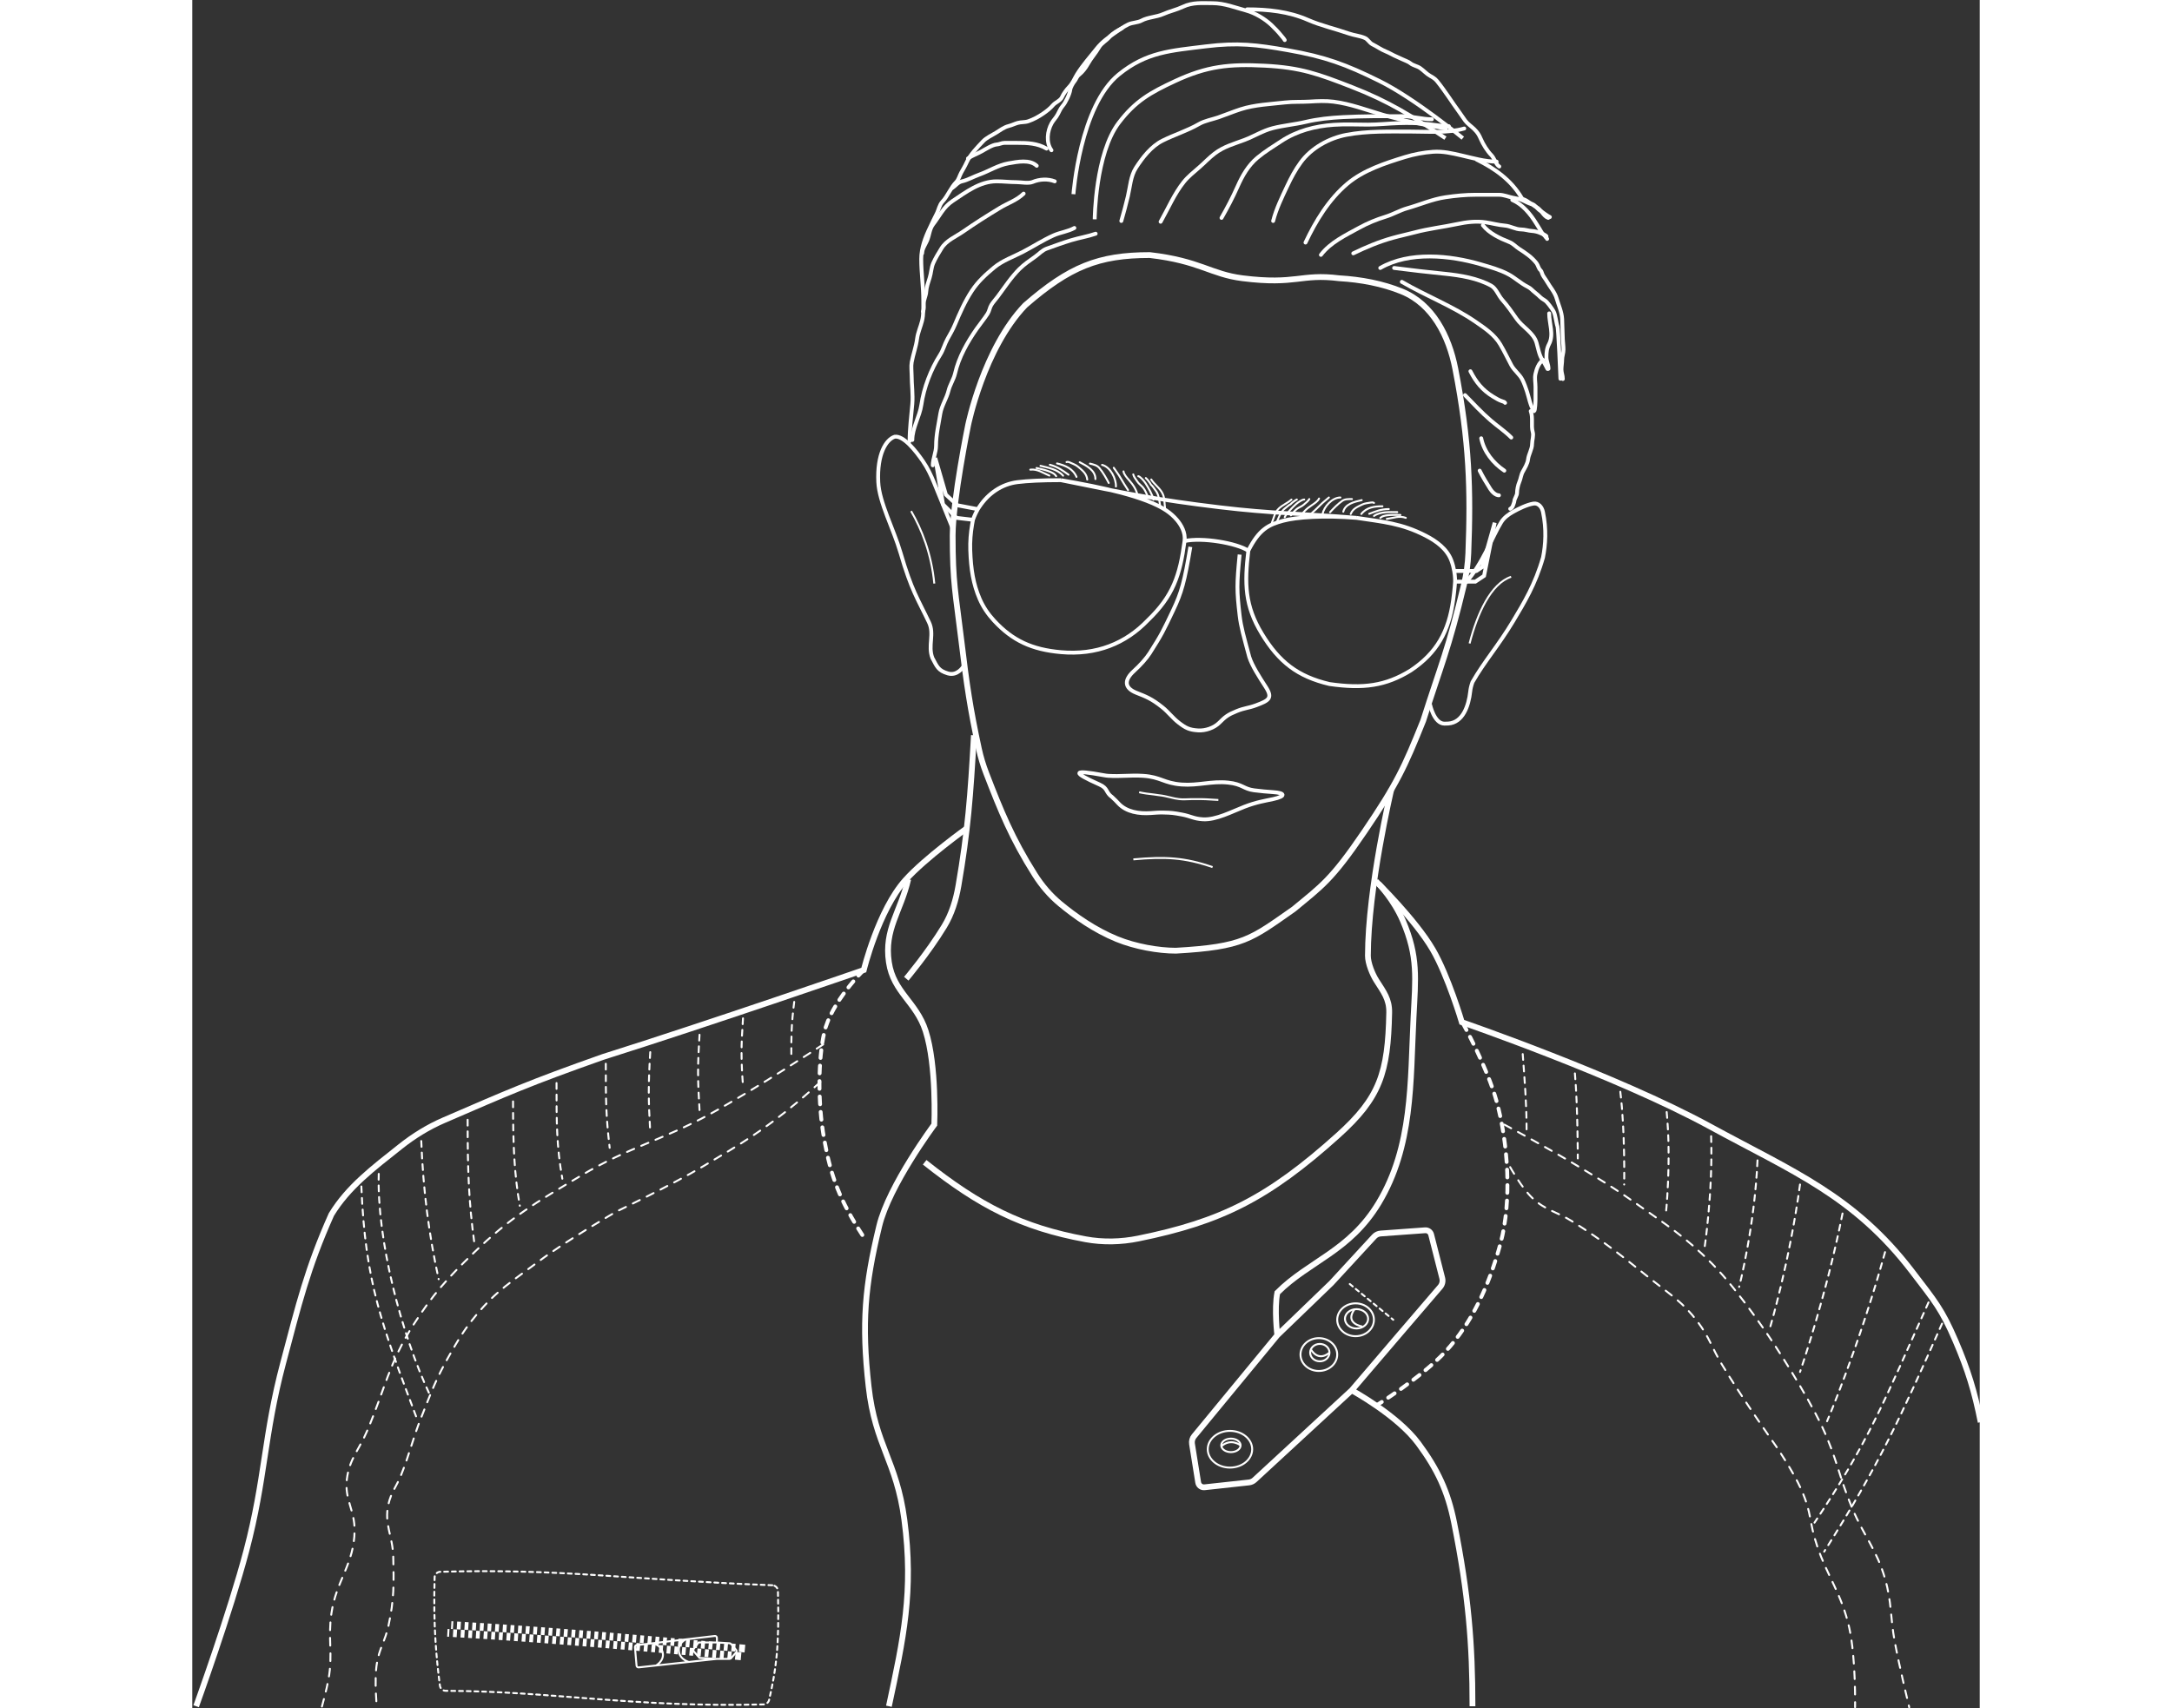 <svg width="562" height="442" viewBox="0 0 925 884" fill="none" xmlns="http://www.w3.org/2000/svg">
<rect x="0" y="0" width="925" height="884" fill="#333333" stroke="none"/>
<path d="M509 492C500 492 488 489.882 478.5 486C466.901 481.26 456.663 473.973 449.045 467.653C443.898 463.383 439.546 458.237 435.973 452.584C424.237 434.015 418.447 419.806 410.871 400.163C409.291 396.065 408.008 391.849 407.077 387.556C402.627 367.03 400.729 354.247 398 331.5C394.996 306.466 393.5 302 393.5 277C393.628 258.521 401.5 220 401.5 220C401.5 220 409.5 180.5 431 158C454 138 469 132 495.5 132C521.5 135 527.031 141.941 543.5 144C571.5 147.5 573.5 141.5 593.5 144C604.827 144.666 615.87 146.74 625.931 150.832C641.89 157.323 650.311 173.883 653.605 190.794C660.985 228.685 661.616 253.975 660.351 286.305C660.138 291.757 659.388 297.191 658.117 302.497C649.987 336.448 646.311 343.671 637 373C627.384 396.903 623.5 405.5 606.5 430.5C589.5 455.5 584.5 458.5 570 470.5C547.804 486 544 490 509 492Z" stroke="white" stroke-width="3"/>
<path d="M474 401.5C473.368 401.461 472.528 401.343 471.516 401.157C455.717 398.257 454.822 399.476 469.5 406C474 408 472.5 410 476 412.5C477.558 413.902 478.533 414.964 479.349 415.838C483.472 420.25 490.033 421.202 496.057 420.775C498.052 420.633 499.999 420.445 502.5 420.5C506.812 420.594 507.757 420.722 512 421.5C516.802 422.38 518.127 423.71 523 424C529.855 424.408 538.09 419.965 544.5 417.5C551 415 555 414.5 559.5 413.5C565.903 412.077 565.776 410.349 559.23 409.931C556.221 409.739 553.044 409.443 549.5 409C544.044 408.318 543.498 405.767 536 405C527.398 404.121 520.623 406.636 512 406C502.691 405.313 501.315 402.088 492 401.5C485.349 401.08 480.652 401.909 474 401.5Z" stroke="white" stroke-width="2"/>
<path d="M490 410C490 410 493.119 410.687 495.483 410.889C497.522 411.063 497.966 411.275 500 411.5C502.489 411.776 503.779 412.096 506.209 412.667C508.158 413.124 508.745 413.321 510.738 413.556C513.047 413.827 514.847 413.556 517.174 413.556C519.595 413.556 519.76 413.528 522.18 413.556C525.439 413.593 527.744 413.863 531 414" stroke="white"/>
<path d="M542 287C540.5 302.5 540.5 305.5 542 318.5C542.695 324.522 544.136 329.295 547 340C548.378 344.408 552.184 350.334 555.492 355.436C559.326 361.35 557.1 362.525 550.5 365V365C546.5 366.5 544.725 366.289 540.5 368C535.829 369.892 534.5 371 531.5 374C528.787 376.713 524.328 378.241 520.5 378C515.967 377.715 514.095 376.776 510.5 374C507.214 371.463 505.245 368.588 502 366C496.3 361.454 493.5 360.5 488.5 358.5V358.5C482.253 356.001 482.226 351.892 487.194 347.355C490.722 344.132 493.74 340.761 495.5 338C501.748 328.196 502.5 326.5 507.5 316C512 306.55 513.5 301 516.5 283" stroke="white" stroke-width="2"/>
<path d="M404 269C404 269 403.827 269.937 403.573 271.397C402.811 275.784 402.452 280.241 402.602 284.691C402.94 294.719 404.195 302.29 407.455 309.887C409.248 314.067 411.833 317.872 414.924 321.207C424.483 331.518 434.5 336.162 449.5 337.5C467.961 339.146 483 333 494.5 321C507.5 308.5 511.124 297.877 513.5 280M404 269C404 269 404.817 266.5 406.5 263.5M404 269L395.5 268L388.5 261L384.5 237L390 256L396 261.5L406.5 263.5M513.5 280C522.5 278 540.5 281 546.5 285M513.5 280C514.096 275.513 511.653 271.563 509.593 269.113C508.012 267.232 506.147 265.593 504.109 264.22C493.392 256.998 470.828 252.141 449.5 248.5M546.5 285C544.5 302 544.658 313.464 553.5 328C562.348 342.547 571.929 350.088 588.5 354C606 356.5 617.5 355 630.5 347C644.153 337.89 650.238 326.757 652.5 310.5C653.254 305.085 653.5 301 653.5 301M546.5 285C552 274 557 271.5 564.5 269.5C571.5 267.633 585.5 266.628 602.5 268M653.5 301H664L668.5 298L674 270.5L667.5 293.5L664.5 295.5H653.042M653.5 301C653.5 301 653.6 298.707 653.042 295.5M602.5 268C616.168 270.071 625.719 270.769 638.259 277.201C643.899 280.094 649.301 284.077 651.552 290.003C652.293 291.952 652.755 293.847 653.042 295.5M602.5 268C574.187 265.657 559.111 265.819 531.5 262.5C499.246 258.622 484 255.5 449.5 248.5M449.5 248.5C439.511 248.5 432.371 248.856 427.039 249.511C418.835 250.518 411.896 255.374 407.324 262.26C407.053 262.668 406.779 263.082 406.5 263.5" stroke="white" stroke-width="2"/>
<path d="M682.5 298.5C672 302 665 317.5 661 333" stroke="white"/>
<path d="M640.5 364.5C640.5 364.5 642.571 374.5 648 374.5C648.661 374.5 649.323 374.486 649.982 374.441C657.533 373.921 660.521 365.347 661.338 357.823C661.481 356.502 661.788 354.995 662.5 353C668.5 342.5 676.099 333.868 683.5 321.5C689.185 312 695 302.5 699 288.5C700.31 281.948 700.858 273.869 698.975 264.93C698.439 262.389 696.609 260.19 694.046 260.613C690.664 261.17 686.463 263.241 683.541 264.875C681.136 266.22 678.876 267.859 677.409 270.191C673.005 277.189 667.731 291.937 659 301.5" stroke="white" stroke-width="2"/>
<path d="M456 100.5C456 100.5 459.361 54.776 479.5 38.5C493.86 26.895 506.176 26.262 524.5 24C540.991 21.965 550.637 23.115 567 26C586.277 29.399 596.964 33.304 614.5 42C632.744 51.047 657.5 71.5 657.5 71.5M467 113.5C467 113.5 467.289 79.499 479.5 63.5C488.053 52.293 495.72 47.952 508.5 42C525.204 34.221 536.598 33.06 555 34C573.643 34.953 582.597 38.246 600 45C619.458 52.551 631.067 60.023 648.5 71.5" stroke="white" stroke-width="2"/>
<path d="M480.776 114.356C481.998 110.115 483.148 105.871 484.166 101.572C485.33 96.657 485.562 91.189 488.353 86.839C491.763 81.523 496.306 75.684 502.09 72.792C508.31 69.682 514.937 67.679 520.967 64.195C523.968 62.461 527.768 61.844 531.025 60.717C534.894 59.378 538.693 57.782 542.591 56.53C549.761 54.225 558.092 53.869 565.544 53.029C569.708 52.56 574.072 52.818 578.261 52.564C582.467 52.309 586.431 52.099 590.624 52.63C599.316 53.732 607.473 56.87 615.838 59.321C626.493 62.444 637.728 64.676 648.672 66.5" stroke="white" stroke-width="2" stroke-linecap="round" stroke-linejoin="round"/>
<path d="M501.115 114.755C504.958 107.973 508.203 100.29 513.079 94.194C515.338 91.372 518.314 89.023 521.033 86.662C523.737 84.313 526.2 81.661 529.054 79.483C533.915 75.773 538.967 74.529 544.585 72.393C549.562 70.5 553.941 67.658 559.163 66.323C564.701 64.906 570.477 64.434 576.068 63.11C582.501 61.586 588.937 60.954 595.543 60.606C605.666 60.074 615.957 60.119 626.096 60.119C631.281 60.119 636.405 61.714 641.494 61.714" stroke="white" stroke-width="2" stroke-linecap="round" stroke-linejoin="round"/>
<path d="M532.621 112.761C535.669 107.448 538.419 102.194 540.907 96.587C543.392 90.987 546.429 85.638 551.187 81.654C555.074 78.4 559.289 75.861 563.506 73.08C571.644 67.712 581.014 65.26 590.757 64.594C596.625 64.193 602.601 64.506 608.482 64.506C613.81 64.506 619.034 63.896 624.345 63.73C629.606 63.566 634.856 63.643 640.076 64.284C643.434 64.697 646.884 65.303 650.268 65.303" stroke="white" stroke-width="2" stroke-linecap="round" stroke-linejoin="round"/>
<path d="M559.341 114.356C560.936 108.087 563.864 102.152 566.608 96.321C568.662 91.956 570.831 87.845 573.698 83.958C579.172 76.534 588.272 71.49 597.271 69.779C608.123 67.715 619.731 68.095 630.726 68.095C639.706 68.095 649.514 68.994 658.244 66.5" stroke="white" stroke-width="2" stroke-linecap="round" stroke-linejoin="round"/>
<path d="M576.09 125.523C581.374 114.329 588.165 103.205 597.714 95.125C606.027 88.091 617.256 84.448 627.558 81.278C632.188 79.853 637.238 78.9 642.07 78.552C647.207 78.183 651.908 79.319 656.87 80.458C662.654 81.785 669.013 83.648 674.994 83.648" stroke="white" stroke-width="2" stroke-linecap="round" stroke-linejoin="round"/>
<path d="M584.066 131.903C588.985 125.411 596.974 121.667 603.918 117.857C608.237 115.487 612.857 113.579 617.566 112.141C621.392 110.972 624.918 108.849 628.732 107.776C635.331 105.92 641.683 103.091 648.495 102.082C653.778 101.299 658.877 100.797 664.226 100.797C668.214 100.797 672.202 100.797 676.19 100.797C678.61 100.797 680.948 101.826 683.28 102.303C685.307 102.718 687.079 102.962 688.952 103.899C690.034 104.439 691.672 105.249 692.763 105.56C693.902 105.886 694.479 106.709 695.532 107.178C698.147 108.34 699.095 111.888 701.713 112.761" stroke="white" stroke-width="2" stroke-linecap="round" stroke-linejoin="round"/>
<path d="M600.816 131.106C607.447 127.889 614.072 125.113 621.155 123.13C624.955 122.066 628.821 121.26 632.632 120.25C639.872 118.328 647.271 117.501 654.566 115.951C659.469 114.909 664.423 114.312 669.41 115.065C672.642 115.553 676.069 116.519 679.292 116.749C682.122 116.951 684.78 118.743 687.755 118.743C689.65 118.743 691.454 119.441 693.338 119.541C694.696 119.612 696.543 120.057 697.725 120.648C698.379 120.975 701.831 122.074 700.517 122.731" stroke="white" stroke-width="2" stroke-linecap="round" stroke-linejoin="round"/>
<path d="M614.774 138.683C629.805 129.999 650.869 132.104 666.796 136.778C671.589 138.184 676.55 139.538 680.976 141.874C684.456 143.71 687.377 146.559 690.946 148.343C692.914 149.327 693.263 150.169 695 151.5C697.466 153.389 697.312 153.947 700 155.5C701.226 156.208 703.674 159.739 704.416 161C705.493 162.83 705.798 166.972 706.5 169C706.915 170.199 708.006 194.742 708.006 196" stroke="white" stroke-width="2" stroke-linecap="round" stroke-linejoin="round"/>
<path d="M621.953 138.683C630.728 139.834 639.515 140.79 648.318 141.696C656.182 142.506 665.203 143.967 672.202 147.856C674.72 149.255 675.927 152.919 677.807 155.034C680.579 158.153 682.983 161.567 685.362 165.004C688.281 169.22 694.159 172.174 695.643 177.367C696.446 180.178 697.055 183.932 698.722 186.34C699.661 187.696 700.587 189.471 701.315 190.926" stroke="white" stroke-width="2" stroke-linecap="round" stroke-linejoin="round"/>
<path d="M625.941 145.862C638.575 153.232 652.207 158.338 664.314 166.688C668.995 169.916 673.936 173.246 676.899 178.253C678.94 181.702 680.704 185.412 682.593 188.955C684.092 191.766 686.918 193.683 688.331 196.51C689.296 198.439 690.043 200.624 690.724 202.669C691.742 205.722 692.375 209.82 694.136 212.462" stroke="white" stroke-width="2" stroke-linecap="round" stroke-linejoin="round"/>
<path d="M661.434 192.123C664.352 197.822 667.701 201.943 673.177 205.261C674.694 206.181 676.239 207.153 677.94 207.676C678.482 207.843 679.159 208.03 679.38 208.474" stroke="white" stroke-width="2" stroke-linecap="round" stroke-linejoin="round"/>
<path d="M658.643 204.486C663.024 208.953 667.089 213.394 671.847 217.491C675.36 220.516 679.292 223.141 682.571 226.42" stroke="white" stroke-width="2" stroke-linecap="round" stroke-linejoin="round"/>
<path d="M667.018 226.819C668.427 233.709 673.207 239.719 678.982 243.568" stroke="white" stroke-width="2" stroke-linecap="round" stroke-linejoin="round"/>
<path d="M666.22 243.568C667.886 246.902 669.726 249.897 671.714 253.051C672.595 254.449 674.383 256.33 676.19 256.33" stroke="white" stroke-width="2" stroke-linecap="round" stroke-linejoin="round"/>
<path d="M371.217 228.308C371.217 221.687 372.05 215.542 372.612 209.076C373.036 204.199 372.278 199.08 372.278 194.362C372.278 192.167 371.906 189.604 372.298 187.448C373.032 183.411 374.581 179.34 375.087 175.288C375.472 172.213 376.898 169.125 377.661 166.074C378.511 162.673 378.289 158.984 378.289 155.466C378.289 148.288 377.228 141.154 377.228 134.054C377.228 128.344 379.295 122.833 381.825 117.631C382.944 115.332 383.951 112.991 385.165 110.736C386.233 108.751 386.581 106.1 388.17 104.41C391.006 101.398 392.479 97.076 395.439 94.117C396.567 92.989 397.117 90.78 397.914 89.363C398.92 87.574 399.89 85.955 400.743 84.059C402.626 79.875 406.152 76.4 409.249 73.097C410.886 71.351 413.806 69.992 415.85 68.756C417.997 67.457 420.015 65.838 422.489 65.22C424.146 64.806 425.528 64.076 427.165 63.609C428.947 63.1 430.88 63.362 432.665 62.745C435.449 61.781 437.953 60.413 440.346 58.757C442.355 57.366 443.877 56.181 445.473 54.356C446.766 52.88 449.252 52.112 450.07 50.27C450.884 48.44 452.408 46.381 453.803 44.947C455.639 43.058 456.544 40.571 457.928 38.346C460.832 33.679 464.7 29.372 468.104 25.066C470.717 21.762 474.113 19.306 477.494 16.992C479.69 15.49 482.007 13.742 484.428 12.612C486.542 11.625 489.186 11.767 491.265 10.647C494.603 8.85 498.915 8.858 502.403 7.308C505.74 5.825 509.359 5.059 512.658 3.497C517.736 1.091 522.731 1.65 528.039 1.65C534.07 1.65 539.643 3.909 545.385 5.461C549.943 6.693 555.061 9.737 558.468 12.965C560.173 14.58 562.03 16.513 563.497 18.348C564.009 18.987 564.983 20.023 565.344 20.745" stroke="white" stroke-width="2" stroke-linecap="round" stroke-linejoin="round"/>
<path d="M545.896 4.833C556.713 4.833 567.416 5.949 577.347 10.294C584.147 13.269 591.615 14.92 598.602 17.366C601.352 18.328 604.24 18.505 606.892 19.684C608.289 20.304 609.237 22.142 610.605 22.866C611.878 23.54 613.192 24.217 614.416 24.988C616.358 26.21 618.531 26.872 620.525 27.993C622.343 29.016 624.304 29.716 626.163 30.645C627.409 31.268 629.369 31.893 630.407 32.767C631.74 33.89 633.895 34.176 635.436 35.242C637.244 36.494 638.684 38.212 640.641 39.289C641.85 39.954 643.151 40.741 644.02 41.803C648.283 47.014 651.724 52.65 655.669 58.03C656.739 59.489 657.694 61.03 658.773 62.469C660.077 64.208 661.952 65.373 663.468 66.889C665.178 68.6 665.877 69.736 666.827 71.938C668.019 74.697 670.172 78.191 672.308 80.326C673.767 81.785 674.734 85.34 676.375 86.161" stroke="white" stroke-width="2" stroke-linecap="round" stroke-linejoin="round"/>
<path d="M664.706 82.625C674.135 87.247 682.561 93.24 687.965 102.426C688.336 103.057 689.185 103.183 689.812 103.487C691.024 104.076 692.123 105.123 693.367 105.589C695.308 106.317 695.911 108.039 697.591 109.066C699.346 110.139 700.71 111.412 702.541 112.327" stroke="white" stroke-width="2" stroke-linecap="round" stroke-linejoin="round"/>
<path d="M683.093 103.487C688.404 105.763 692.481 110.733 695.469 115.588C696.341 117.004 697.323 118.493 698.121 119.93C698.896 121.323 700.494 122.377 701.127 123.642" stroke="white" stroke-width="2" stroke-linecap="round" stroke-linejoin="round"/>
<path d="M667.888 116.57C670.986 120.659 676.78 123.386 681.502 125.234C683.575 126.045 684.877 127.643 686.629 128.77C690.001 130.937 693.156 133.018 695.626 136.195C696.503 137.322 696.688 139.044 697.768 139.908C698.188 140.244 698.501 141.515 698.73 142.03C699.289 143.286 700.274 144.343 700.95 145.546C702.61 148.497 705.128 151.172 706.097 154.563C707.045 157.882 708.706 161.406 708.906 165.014C709.098 168.476 709.063 172.082 709.26 175.622C709.355 177.335 709.613 179.115 709.613 180.926C709.613 182.688 708.906 184.391 708.906 186.23C708.906 187.718 708.553 189.51 708.553 191.18C708.553 192.987 709.26 194.34 709.26 196.13" stroke="white" stroke-width="2" stroke-linecap="round" stroke-linejoin="round"/>
<path d="M702.188 162.185C702.188 167.491 704.735 173.137 702.109 178.097C700.943 180.299 700.773 182.277 700.773 184.815C700.773 187.05 701.834 188.58 701.834 190.826" stroke="white" stroke-width="2" stroke-linecap="round" stroke-linejoin="round"/>
<path d="M699.005 186.23C696.709 188.024 695.694 190.789 695.096 193.479C694.573 195.832 695.116 197.854 695.116 200.197C695.116 202.377 695.116 204.558 695.116 206.739C695.116 207.595 694.982 212.463 694.408 212.75" stroke="white" stroke-width="2" stroke-linecap="round" stroke-linejoin="round"/>
<path d="M692.64 212.75C693.967 216.233 692.715 220.169 693.682 223.554C694.238 225.5 693.348 227.811 693.348 229.723C693.348 232.524 691.554 235.041 691.246 237.816C691.019 239.857 689.558 242.272 688.574 244.043C687.579 245.835 687.492 247.76 686.708 249.524C686.067 250.966 685.568 253.474 685.568 255.005C685.568 256.538 684.241 257.94 684.154 259.425C684.123 259.958 683.597 261.11 683.427 261.704C683.246 262.34 682.625 263.018 682.032 263.315" stroke="white" stroke-width="2" stroke-linecap="round" stroke-linejoin="round"/>
<path d="M467.494 120.949C463.294 122.406 459.017 123.053 454.789 124.337C450.508 125.636 446.38 127.165 442.177 128.666C439.831 129.504 438.221 131.418 436.248 132.808C433.608 134.665 430.389 136.878 428.106 139.16C423.722 143.545 420.433 148.623 416.765 153.56C415.742 154.937 414.406 156.343 413.518 157.796C412.632 159.246 412.498 160.946 411.589 162.36C409.857 165.054 407.82 167.472 405.989 170.078C401.103 177.031 396.634 184.951 394.742 193.278C394.057 196.29 392.104 199.102 391.354 202.172C390.374 206.178 387.781 209.988 387.118 214.031C386.217 219.531 384.907 225.081 384.907 230.642C384.907 234.207 383.212 237.356 383.212 240.807" stroke="white" stroke-width="2" stroke-linecap="round" stroke-linejoin="round"/>
<path d="M456.483 117.984C453.16 119.83 449.254 120.24 445.753 121.796C440.379 124.184 435.211 127.527 429.989 130.266C424.955 132.907 419.3 134.821 414.883 138.502C410.502 142.152 406.613 145.703 403.424 150.525C399.859 155.917 397.148 162.133 394.648 168.054C393.586 170.569 392.173 173.009 390.836 175.396C389.362 178.028 388.659 181.082 387.024 183.631C382.242 191.085 378.558 200.706 377.307 209.466C376.437 215.555 372.624 221.443 372.624 227.678" stroke="white" stroke-width="2" stroke-linecap="round" stroke-linejoin="round"/>
<path d="M430.224 100.196C426.669 103.646 422.098 105.077 417.918 107.608C411.483 111.502 405.068 115.571 398.883 119.866C394.992 122.568 390.246 124.378 387.683 128.572C386.171 131.046 384.609 133.518 383.448 136.172C382.425 138.51 382.4 141.275 381.612 143.725C380.846 146.111 379.968 148.503 379.824 151.019C379.707 153.078 378.554 154.972 378.554 157.043C378.554 158.484 378.745 159.953 378.13 161.184" stroke="white" stroke-width="2" stroke-linecap="round" stroke-linejoin="round"/>
<path d="M446.318 93.843C442.745 92.448 438.374 92.702 434.883 94.172C432.767 95.063 428.792 94.266 426.506 94.266C423.077 94.266 419.675 93.843 416.224 93.843C407.642 93.843 400.401 99.388 393.471 104.008C388.672 107.207 386.807 111.699 383.401 116.078C381.484 118.543 381.468 121.803 380.248 124.549C379.298 126.686 377.707 128.848 377.707 131.113" stroke="white" stroke-width="2" stroke-linecap="round" stroke-linejoin="round"/>
<path d="M437.001 85.796C433.381 82.383 426.98 83.727 422.389 84.525C416.997 85.463 412.314 88.555 407.26 90.361C404.286 91.422 401.278 93.193 398.248 93.867C396.189 94.324 395.025 96.133 393.377 97.231" stroke="white" stroke-width="2" stroke-linecap="round" stroke-linejoin="round"/>
<path d="M442.083 76.902C437.339 74.125 432.284 73.937 426.836 73.937C424.655 73.937 422.475 73.937 420.295 73.937C418.876 73.937 417.677 74.705 416.248 74.784C414.096 74.904 410.337 77.315 408.412 78.384C406.128 79.653 403.663 80.492 401.424 81.984" stroke="white" stroke-width="2" stroke-linecap="round" stroke-linejoin="round"/>
<path d="M444.624 77.749C441.72 73.756 442.453 67.85 444.718 63.772C445.638 62.116 447.059 60.832 447.918 59.114C448.603 57.743 449.497 55.853 450.459 54.784C451.926 53.154 454.124 48.578 454.365 46.408C454.49 45.285 455.759 42.987 456.483 42.172C457.417 41.121 457.579 39.771 458.812 38.784C460.734 37.247 462.326 35.128 463.471 33.067C465.152 30.042 467.502 27.525 469.189 24.573C470.535 22.217 473.05 21.145 474.695 19.09C476.127 17.299 478.967 15.683 481.048 14.643" stroke="white" stroke-width="2" stroke-linecap="round" stroke-linejoin="round"/>
<path d="M558.692 270.534C559.867 267.714 560.047 265.208 562.418 263.041C564.401 261.228 566.88 260.324 568.826 258.545" stroke="white" stroke-linecap="round" stroke-linejoin="round"/>
<path d="M568.528 266.719C569.565 265.512 570.462 264.193 571.806 263.238C572.906 262.456 574.232 262.049 575.217 261.149C576.19 260.26 577.45 259.397 578.065 258.273" stroke="white" stroke-linecap="round" stroke-linejoin="round"/>
<path d="M573.25 268C574.609 265.054 576.66 263.232 579.583 261.295C580.72 260.542 582.612 259.27 583.095 258" stroke="white" stroke-linecap="round" stroke-linejoin="round"/>
<path d="M578.661 266.174C580.375 264.608 582.129 263.052 583.728 261.391C585.138 259.926 586.717 258.81 588.199 257.455" stroke="white" stroke-linecap="round" stroke-linejoin="round"/>
<path d="M584.92 265.902C585.694 262.277 589.848 257.455 594.16 257.455" stroke="white" stroke-linecap="round" stroke-linejoin="round"/>
<path d="M588.795 265.084C590.644 263.046 592.766 260.885 595.054 259.241C596.523 258.186 598.359 258.273 600.121 258.273" stroke="white" stroke-linecap="round" stroke-linejoin="round"/>
<path d="M595.65 264.812C596.618 260.783 601.391 259.685 605.188 258.818" stroke="white" stroke-linecap="round" stroke-linejoin="round"/>
<path d="M599.503 266C600.539 263.207 603.029 262.282 605.422 261.107C606.779 260.441 608.29 260.373 609.737 260.086C610.313 259.972 611.05 259.918 611.536 260.272" stroke="white" stroke-linecap="round" stroke-linejoin="round"/>
<path d="M604.972 266C607.708 262.525 611.783 262 615.911 262" stroke="white" stroke-linecap="round" stroke-linejoin="round"/>
<path d="M611.536 267C614.935 264.631 619.79 265.024 623.569 265.024" stroke="white" stroke-linecap="round" stroke-linejoin="round"/>
<path d="M618.141 268.542C621.431 268.112 624.58 266.73 628 267.99" stroke="white" stroke-linecap="round" stroke-linejoin="round"/>
<path d="M609.062 265.902C612.372 264.721 614.817 263.5 619.196 263.45" stroke="white" stroke-linecap="round" stroke-linejoin="round"/>
<path d="M614.817 268C615.496 267.641 615.548 266.778 620.287 266.5C622.222 266.387 623.817 266.5 625.209 266.5" stroke="white" stroke-linecap="round" stroke-linejoin="round"/>
<path d="M565.347 267.661C566.174 265.723 569.444 262.479 571.062 261C572.156 260 574.343 258.5 575.437 258.5" stroke="white" stroke-linecap="round" stroke-linejoin="round"/>
<path d="M561.348 269.946C562.375 267.539 563.321 264.615 565.592 263C566.501 262.354 567.233 261.5 568.327 261C568.97 260.244 570.722 258.905 571.609 258.5" stroke="white" stroke-linecap="round" stroke-linejoin="round"/>
<path d="M503.426 263.284C502.969 260.029 503.442 257.355 501.6 254.481C500.059 252.077 497.777 250.5 496.265 248.142" stroke="white" stroke-linecap="round" stroke-linejoin="round"/>
<path d="M494.429 256.79C493.69 255.261 493.124 253.651 492.009 252.308C491.096 251.209 489.854 250.447 489.089 249.253C488.333 248.073 487.278 246.85 486.948 245.514" stroke="white" stroke-linecap="round" stroke-linejoin="round"/>
<path d="M489.296 256.937C488.686 253.503 487.079 251.072 484.615 248.3C483.657 247.222 482.067 245.408 481.909 243.953" stroke="white" stroke-linecap="round" stroke-linejoin="round"/>
<path d="M484.275 253.65C482.944 251.573 481.568 249.497 480.378 247.349C479.328 245.456 478.016 243.885 476.865 242.088" stroke="white" stroke-linecap="round" stroke-linejoin="round"/>
<path d="M477.986 251.778C478.148 247.78 475.189 241.67 470.808 240.577" stroke="white" stroke-linecap="round" stroke-linejoin="round"/>
<path d="M474.263 249.939C472.917 247.332 471.327 244.528 469.432 242.224C468.215 240.745 466.327 240.371 464.537 239.924" stroke="white" stroke-linecap="round" stroke-linejoin="round"/>
<path d="M467.369 247.915C467.44 243.445 462.877 241.084 459.245 239.211" stroke="white" stroke-linecap="round" stroke-linejoin="round"/>
<path d="M463.143 248.185C462.82 244.993 460.532 243.391 458.408 241.553C457.204 240.51 455.686 240.056 454.291 239.388C453.736 239.123 453.001 238.88 452.414 239.127" stroke="white" stroke-linecap="round" stroke-linejoin="round"/>
<path d="M457.585 246.799C455.714 242.46 451.711 240.877 447.516 239.831" stroke="white" stroke-linecap="round" stroke-linejoin="round"/>
<path d="M450.654 246.184C447.82 242.837 442.784 242.02 438.944 241.062" stroke="white" stroke-linecap="round" stroke-linejoin="round"/>
<path d="M443.539 246.126C440.308 244.842 437.471 242.594 433.666 243.049" stroke="white" stroke-linecap="round" stroke-linejoin="round"/>
<path d="M453.455 245.659C450.401 243.582 448.235 241.681 443.8 240.519" stroke="white" stroke-linecap="round" stroke-linejoin="round"/>
<path d="M447.058 246.401C446.462 245.852 446.635 244.934 441.893 243.441C439.956 242.832 438.306 242.547 436.891 242.194" stroke="white" stroke-linecap="round" stroke-linejoin="round"/>
<path d="M497.415 258.585C497.081 256.343 494.608 252.111 493.351 250.15C492.501 248.824 490.67 246.696 489.559 246.419" stroke="white" stroke-linecap="round" stroke-linejoin="round"/>
<path d="M500.881 261.995C500.466 259.21 500.27 255.903 498.385 253.634C497.631 252.726 497.11 251.645 496.129 250.843C495.674 249.887 494.244 248.039 493.449 247.389" stroke="white" stroke-linecap="round" stroke-linejoin="round"/>
<path d="M487 444.744C503.5 443.244 513.5 443.744 528 448.744" stroke="white"/>
<path d="M393.5 273.5L383.851 249.781C382.286 245.931 380.492 242.171 378.139 238.746C374.332 233.203 368.065 225.348 363.5 226C359 227.5 354.31 235 355 249.5C355.5 260 362.927 273.75 366.5 286C372.268 305.777 375.32 309.597 381.252 322.08C384.176 328.233 380.554 334.142 383 340.5V340.5C385.408 345.008 386 347 391 348.5C396 350 399 345 399 345" stroke="white" stroke-width="2"/>
<path d="M372 264.5C377.5 274 382.5 286.5 384 302" stroke="white"/>
<path d="M620.5 408.5C620.5 408.5 608.431 459.459 608.384 494.597C608.379 498.471 610.712 504.187 612.788 507.459V507.459C616.507 513.323 619.545 517.097 619.407 524.04C618.788 555.248 614.601 568.059 593 587.5C556.701 620.17 532.342 632.251 489.658 640.933C480.634 642.768 471.325 643.004 462.269 641.334C429.355 635.265 407.623 624.185 379 601.5M404.5 380.5C402.74 412.083 401.344 430.175 396.495 458.37C395.223 465.764 393.014 473.015 389.112 479.423C380.781 493.1 369.5 506.5 369.5 506.5" stroke="white" stroke-width="3"/>
<path d="M401 428.5C401 428.5 379.177 444.107 369 455.5C355.079 471.085 347.5 502 347.5 502C347.5 502 268 529.5 212.5 547C174.319 560.475 163.175 565.477 130.128 579.767C122.098 583.24 114.607 587.873 107.752 593.308C93.375 604.704 80.653 614.297 72 628.5C59.5 656.5 55.118 674.944 47 705.5C37.088 742.807 37.832 765.172 28 802.5C19.585 834.447 2 883 2 883M612.5 456C612.5 456 632.943 475.915 642 491.5C649.925 505.137 657 529 657 529C657 529 737.044 556.588 785.5 583C828.299 606.329 860.034 618.806 890 658C901.901 673.565 905.397 677.481 912.5 694C918.843 708.75 922.401 720.246 925.5 736" stroke="white" stroke-width="3"/>
<path d="M370.5 455C366.595 471.793 357.944 480.95 360.5 498C362.831 513.551 374.686 518.531 379.5 533.5C385.324 551.608 384 582 384 582C384 582 360.611 613.376 355.5 634.5C348 665.5 346.36 684.861 350 717.5C353.429 748.245 364.43 755.833 368.5 786.5C373.407 823.481 368 848 360.5 883M614 457.5C614 457.5 621.762 465.442 626.5 476.5C634.502 495.174 633.009 506.209 632 526.5C630.324 560.2 631.582 593.251 614 622.5C598.887 647.642 578 652.5 561.5 669C559.861 677.434 561.5 691 561.5 691M561.5 691L518.435 743.259C517.523 744.366 517.13 745.812 517.357 747.228L520.549 767.182C520.802 768.761 522.248 769.864 523.837 769.691L546.863 767.179C547.926 767.063 548.924 766.609 549.711 765.883L600 719.5M561.5 691L589.5 664L611.659 639.955C612.521 639.02 613.706 638.449 614.973 638.356L637.995 636.682C639.444 636.577 640.761 637.526 641.12 638.934L646.86 661.484C647.261 663.061 646.87 664.735 645.81 665.971L623.5 692L600 719.5M600 719.5C600 719.5 623.691 732.387 634.5 747C644.38 760.357 649.741 771.708 653 788C660.5 825.5 662.5 851 662.5 883" stroke="white" stroke-width="3"/>
<path d="M347.5 502C347.5 502 330.556 518.5 327 534.5C324 548 323.531 570.086 327 589.5C330.469 608.914 335 621 347 639.5M657.5 529.5C657.5 529.5 670.081 552.145 675 570C680.923 591.5 682.995 621.33 677 643.5C671.005 665.67 661.925 685 648.5 699.5C636.099 712.893 612.5 727.5 612.5 727.5" stroke="white" stroke-width="2" stroke-linecap="round" stroke-dasharray="4 4"/>
<path d="M326.5 540.5C326.5 540.5 291.532 563.623 268 576.5C242.563 590.419 225.89 593.624 201 608.5C178.067 622.206 164.67 629.891 145.5 648.5C131.974 661.63 124.673 669.63 114.5 685.5C101.853 705.229 99.668 718.933 90.5 740.5C86.358 750.245 81.291 754.99 80 765.5C78.724 775.888 84.081 781.534 84 792C83.865 809.434 74.479 817.743 72 835C70.11 848.156 72.856 855.92 70.5 869C69.467 874.733 67 883.5 67 883.5M325 560C325 560 317.791 566.522 313 570.5C295.374 585.134 284.206 591.817 264.5 603.5C247.446 613.611 219.5 627 219.5 627C219.5 627 194.02 641.702 179 653C165.832 662.905 157.488 667.791 147 680.5C140.727 688.102 137.898 692.947 133 701.5C126.182 713.406 123.574 720.753 118.5 733.5C113.909 745.032 112.655 751.993 108 763.5C105.606 769.418 102.903 772.272 101.5 778.5C99.172 788.83 103.757 794.914 104 805.5C104.324 819.589 104.518 827.734 101.5 841.5C99.793 849.283 96.743 853.13 95.5 861C94.13 869.679 95.5 883.5 95.5 883.5" stroke="white" stroke-linecap="round" stroke-dasharray="4 4"/>
<path d="M311.5 518.5C310 530.5 310 535.5 310 547M285 527C284 541.5 284 548.5 285 562M262.5 535.5C261.5 551.5 261.5 558.5 262.5 574.5M237 544.5C236 561 236 569 237 586M214 550.5C214 568.5 214 577 216 594M188.5 560.5C188.5 581 188.5 593 191.5 610M166 570C166 591.5 166.5 607 169.5 624M142.5 579.5C142.5 605.5 143 621.5 146 643.5M118.5 590.5C119.5 616.5 122.5 639 127.5 662M96.5 607.5C95.5 641.5 108 690 123 722M87.5 614C89.5 663.5 98 685.5 116 733.5" stroke="white" stroke-linecap="round" stroke-dasharray="3 3"/>
<path d="M679 582C679 582 721.141 604.374 746 622C762.444 633.659 772.318 639.676 786.5 654C800.899 668.543 818.5 695.5 818.5 695.5C818.5 695.5 835.41 721.171 843.5 738.5C851.075 754.726 852.242 764.376 859 780.5C865.078 795.002 871.656 801.887 876 817C879.547 829.342 878.651 836.875 881 849.5C883.487 862.868 888.5 883.5 888.5 883.5M682 604C682 604 687.914 614.708 693.5 620C700.234 626.38 706.153 627.053 714 632C731.014 642.726 739.768 649.968 755.5 662.5C765.258 670.273 771.486 674.041 779 684C785.048 692.017 786.426 697.521 791.5 706C801.845 723.287 820 749 820 749C820 749 828.628 761.788 832.5 770.5C838.5 784 836.253 786.448 841 800.5C845.966 815.203 853.712 825.289 857.5 842.5C860.951 858.179 860.5 883.5 860.5 883.5" stroke="white" stroke-linecap="round" stroke-dasharray="4 4"/>
<path d="M688.5 545.5C689.5 559 690.5 571 690.5 584.5M715.5 555.5C717 572.5 717 599.5 717 599.5M739 565C741.5 585 741 613 741 613M763 575.5C765.5 601.5 762.5 629 762.5 629M786 588C787 617 782.5 646.5 782.5 646.5M810 600.5C808.5 635 800.5 666 800.5 666M832 613C826.5 653.5 816.5 687 816.5 687M854 628C845.5 671 832 710 832 710M876 648C862.5 697 846 735.5 846 735.5M898.5 674C875 726.5 867.5 746 839.5 788M905.5 685C884 733.5 873 758 844.5 803" stroke="white" stroke-linecap="round" stroke-dasharray="3 3"/>
<path d="M599 664.5L621.5 683" stroke="white" stroke-linecap="round" stroke-dasharray="2 2"/>
<path d="M611.5 683C611.5 687.646 607.298 691.5 602 691.5C596.702 691.5 592.5 687.646 592.5 683C592.5 678.354 596.702 674.5 602 674.5C607.298 674.5 611.5 678.354 611.5 683Z" stroke="white"/>
<path d="M592.5 701C592.5 705.646 588.298 709.5 583 709.5C577.702 709.5 573.5 705.646 573.5 701C573.5 696.354 577.702 692.5 583 692.5C588.298 692.5 592.5 696.354 592.5 701Z" stroke="white"/>
<path d="M548.5 750C548.5 755.165 543.441 759.5 537 759.5C530.559 759.5 525.5 755.165 525.5 750C525.5 744.835 530.559 740.5 537 740.5C543.441 740.5 548.5 744.835 548.5 750Z" stroke="white"/>
<path d="M542.5 748C542.5 748.905 541.997 749.768 541.095 750.424C540.194 751.079 538.925 751.5 537.5 751.5C536.075 751.5 534.806 751.079 533.905 750.424C533.003 749.768 532.5 748.905 532.5 748C532.5 747.095 533.003 746.232 533.905 745.576C534.806 744.921 536.075 744.5 537.5 744.5C538.925 744.5 540.194 744.921 541.095 745.576C541.997 746.232 542.5 747.095 542.5 748Z" stroke="white"/>
<path d="M588.5 700C588.5 702.442 586.307 704.5 583.5 704.5C580.693 704.5 578.5 702.442 578.5 700C578.5 697.558 580.693 695.5 583.5 695.5C586.307 695.5 588.5 697.558 588.5 700Z" stroke="white"/>
<path d="M608.5 682.5C608.5 685.186 605.895 687.5 602.5 687.5C599.105 687.5 596.5 685.186 596.5 682.5C596.5 679.814 599.105 677.5 602.5 677.5C605.895 677.5 608.5 679.814 608.5 682.5Z" stroke="white"/>
<path d="M532.5 748.5C537.5 744 542.5 748 542.5 748M579 698.5C579 698.5 582.5 705 588.5 700M601.5 677.5C596 685 605.5 686.5 605.5 686.5" stroke="white"/>
<path d="M300.165 820.392C223.382 817.403 191.645 811.693 128.333 813.419C126.753 813.462 125.456 814.73 125.41 816.311C124.679 841.605 126.347 858.419 128.157 872.397C128.351 873.888 129.634 874.999 131.138 875.006C187.137 875.268 228.6 883.772 295.661 882.064C297.027 882.029 298.215 881.065 298.515 879.732C302.061 864.016 303.848 853.189 303.078 823.309C303.037 821.731 301.742 820.453 300.165 820.392Z" stroke="white" stroke-linecap="round" stroke-dasharray="2 2"/>
<path d="M283.814 854.991L285.805 855.178L286.178 851.195L284.186 851.009L283.814 854.991ZM133.883 842.997C134.212 843.016 134.541 843.035 134.87 843.054L135.105 839.061C134.775 839.042 134.446 839.023 134.117 839.003L133.883 842.997ZM136.846 843.171C137.503 843.21 138.162 843.249 138.82 843.289L139.06 839.296C138.4 839.256 137.741 839.217 137.083 839.178L136.846 843.171ZM140.796 843.408C141.453 843.448 142.111 843.488 142.77 843.528L143.015 839.536C142.355 839.495 141.696 839.455 141.039 839.415L140.796 843.408ZM144.747 843.65C145.403 843.691 146.06 843.732 146.719 843.773L146.969 839.781C146.31 839.74 145.652 839.699 144.995 839.658L144.747 843.65ZM148.696 843.898C149.352 843.94 150.009 843.982 150.668 844.024L150.924 840.032C150.264 839.99 149.606 839.948 148.949 839.906L148.696 843.898ZM152.644 844.151C153.3 844.194 153.957 844.237 154.616 844.28L154.878 840.288C154.218 840.245 153.559 840.202 152.903 840.16L152.644 844.151ZM156.591 844.41C157.247 844.454 157.905 844.497 158.565 844.542L158.832 840.55C158.171 840.506 157.513 840.462 156.856 840.419L156.591 844.41ZM160.539 844.674C161.195 844.719 161.853 844.764 162.513 844.809L162.786 840.818C162.125 840.773 161.466 840.728 160.809 840.684L160.539 844.674ZM164.486 844.944C165.142 844.99 165.8 845.035 166.461 845.081L166.739 841.091C166.078 841.045 165.419 840.999 164.762 840.954L164.486 844.944ZM168.433 845.22C169.089 845.266 169.747 845.313 170.408 845.36L170.692 841.37C170.03 841.323 169.371 841.276 168.714 841.23L168.433 845.22ZM172.38 845.501C173.036 845.548 173.694 845.595 174.355 845.643L174.644 841.654C173.982 841.606 173.323 841.558 172.667 841.511L172.38 845.501ZM176.327 845.787C176.982 845.835 177.64 845.883 178.301 845.932L178.596 841.943C177.934 841.894 177.275 841.846 176.619 841.798L176.327 845.787ZM180.274 846.078C180.928 846.127 181.586 846.176 182.247 846.226L182.546 842.237C181.885 842.187 181.226 842.138 180.571 842.089L180.274 846.078ZM184.221 846.375C184.875 846.424 185.531 846.474 186.192 846.524L186.496 842.536C185.835 842.486 185.177 842.436 184.523 842.386L184.221 846.375ZM188.168 846.676C188.821 846.726 189.477 846.777 190.136 846.828L190.445 842.84C189.785 842.789 189.129 842.738 188.475 842.688L188.168 846.676ZM192.117 846.982C192.769 847.033 193.423 847.084 194.081 847.136L194.394 843.148C193.736 843.096 193.081 843.045 192.429 842.994L192.117 846.982ZM196.064 847.292C196.715 847.344 197.369 847.396 198.026 847.448L198.344 843.461C197.686 843.408 197.031 843.356 196.38 843.305L196.064 847.292ZM200.004 847.606C200.658 847.659 201.314 847.711 201.973 847.765L202.295 843.778C201.635 843.724 200.978 843.672 200.324 843.619L200.004 847.606ZM203.945 847.924C204.601 847.978 205.26 848.031 205.923 848.086L206.249 844.099C205.586 844.045 204.926 843.991 204.269 843.938L203.945 847.924ZM207.888 848.247C208.546 848.301 209.208 848.355 209.873 848.41L210.202 844.424C209.537 844.369 208.874 844.314 208.215 844.26L207.888 848.247ZM211.833 848.573C212.488 848.627 213.147 848.682 213.809 848.737L214.142 844.751C213.479 844.696 212.82 844.641 212.164 844.586L211.833 848.573ZM215.782 848.903C216.434 848.957 217.09 849.013 217.749 849.068L218.085 845.082C217.426 845.027 216.769 844.971 216.116 844.917L215.782 848.903ZM219.736 849.236C220.385 849.291 221.037 849.347 221.693 849.403L222.032 845.417C221.376 845.361 220.723 845.306 220.074 845.251L219.736 849.236ZM223.669 849.571C224.324 849.627 224.982 849.684 225.643 849.741L225.986 845.756C225.324 845.699 224.665 845.642 224.01 845.586L223.669 849.571ZM227.607 849.91C228.265 849.967 228.927 850.024 229.591 850.082L229.937 846.097C229.272 846.039 228.61 845.982 227.952 845.925L227.607 849.91ZM231.554 850.252C232.207 850.309 232.864 850.366 233.524 850.424L233.872 846.439C233.212 846.381 232.555 846.324 231.901 846.267L231.554 850.252ZM235.511 850.598C236.159 850.655 236.811 850.712 237.467 850.77L237.817 846.785C237.162 846.727 236.509 846.67 235.86 846.613L235.511 850.598ZM239.442 850.944C240.098 851.002 240.758 851.06 241.421 851.119L241.774 847.135C241.111 847.076 240.451 847.017 239.794 846.959L239.442 850.944ZM243.38 851.293C244.037 851.351 244.696 851.41 245.359 851.469L245.714 847.485C245.051 847.426 244.392 847.367 243.735 847.309L243.38 851.293ZM247.333 851.646C247.984 851.704 248.638 851.763 249.295 851.822L249.652 847.838C248.995 847.779 248.341 847.72 247.69 847.662L247.333 851.646ZM251.275 852C251.929 852.059 252.586 852.118 253.246 852.177L253.606 848.194C252.946 848.134 252.288 848.075 251.633 848.016L251.275 852ZM255.209 852.355C255.866 852.414 256.526 852.474 257.189 852.534L257.551 848.551C256.887 848.491 256.227 848.431 255.569 848.371L255.209 852.355ZM259.161 852.714C259.812 852.773 260.466 852.833 261.122 852.893L261.486 848.909C260.829 848.849 260.175 848.79 259.524 848.73L259.161 852.714ZM263.101 853.073C263.757 853.133 264.416 853.194 265.078 853.255L265.443 849.271C264.781 849.211 264.122 849.15 263.466 849.09L263.101 853.073ZM267.036 853.434C267.692 853.495 268.351 853.555 269.012 853.616L269.379 849.633C268.717 849.572 268.059 849.512 267.402 849.451L267.036 853.434ZM270.996 853.799C271.645 853.859 272.297 853.92 272.951 853.98L273.32 849.997C272.665 849.937 272.013 849.876 271.364 849.816L270.996 853.799ZM274.923 854.163C275.583 854.224 276.246 854.286 276.911 854.347L277.281 850.365C276.615 850.303 275.952 850.241 275.292 850.18L274.923 854.163ZM278.867 854.53C279.52 854.59 280.175 854.651 280.833 854.713L281.205 850.73C280.547 850.669 279.891 850.608 279.238 850.547L278.867 854.53ZM282.816 854.898C283.148 854.929 283.48 854.96 283.814 854.991L284.186 851.009C283.853 850.978 283.52 850.946 283.188 850.915L282.816 854.898Z" fill="white"/>
<path d="M281.814 858.991L283.805 859.178L284.178 855.195L282.186 855.009L281.814 858.991ZM131.883 846.997C132.212 847.016 132.541 847.035 132.87 847.054L133.105 843.061C132.775 843.042 132.446 843.023 132.117 843.003L131.883 846.997ZM134.846 847.171C135.503 847.21 136.162 847.249 136.82 847.289L137.06 843.296C136.4 843.256 135.741 843.217 135.083 843.178L134.846 847.171ZM138.796 847.408C139.453 847.448 140.111 847.488 140.77 847.528L141.015 843.536C140.355 843.495 139.696 843.455 139.039 843.415L138.796 847.408ZM142.747 847.65C143.403 847.691 144.06 847.732 144.719 847.773L144.969 843.781C144.31 843.74 143.652 843.699 142.995 843.658L142.747 847.65ZM146.696 847.898C147.352 847.94 148.009 847.982 148.668 848.024L148.924 844.032C148.264 843.99 147.606 843.948 146.949 843.906L146.696 847.898ZM150.644 848.151C151.3 848.194 151.957 848.237 152.616 848.28L152.878 844.288C152.218 844.245 151.559 844.202 150.903 844.16L150.644 848.151ZM154.591 848.41C155.247 848.454 155.905 848.497 156.565 848.542L156.832 844.55C156.171 844.506 155.513 844.462 154.856 844.419L154.591 848.41ZM158.539 848.674C159.195 848.719 159.853 848.764 160.513 848.809L160.786 844.818C160.125 844.773 159.466 844.728 158.809 844.684L158.539 848.674ZM162.486 848.944C163.142 848.99 163.8 849.035 164.461 849.081L164.739 845.091C164.078 845.045 163.419 844.999 162.762 844.954L162.486 848.944ZM166.433 849.22C167.089 849.266 167.747 849.313 168.408 849.36L168.692 845.37C168.03 845.323 167.371 845.276 166.714 845.23L166.433 849.22ZM170.38 849.501C171.036 849.548 171.694 849.595 172.355 849.643L172.644 845.654C171.982 845.606 171.323 845.558 170.667 845.511L170.38 849.501ZM174.327 849.787C174.982 849.835 175.64 849.883 176.301 849.932L176.596 845.943C175.934 845.894 175.275 845.846 174.619 845.798L174.327 849.787ZM178.274 850.078C178.928 850.127 179.586 850.176 180.247 850.226L180.546 846.237C179.885 846.187 179.226 846.138 178.571 846.089L178.274 850.078ZM182.221 850.375C182.875 850.424 183.531 850.474 184.192 850.524L184.496 846.536C183.835 846.486 183.177 846.436 182.523 846.386L182.221 850.375ZM186.168 850.676C186.821 850.726 187.477 850.777 188.136 850.828L188.445 846.84C187.785 846.789 187.129 846.738 186.475 846.688L186.168 850.676ZM190.117 850.982C190.769 851.033 191.423 851.084 192.081 851.136L192.394 847.148C191.736 847.096 191.081 847.045 190.429 846.994L190.117 850.982ZM194.064 851.292C194.715 851.344 195.369 851.396 196.026 851.448L196.344 847.461C195.686 847.408 195.031 847.356 194.38 847.305L194.064 851.292ZM198.004 851.606C198.658 851.659 199.314 851.711 199.973 851.765L200.295 847.778C199.635 847.724 198.978 847.672 198.324 847.619L198.004 851.606ZM201.945 851.924C202.601 851.978 203.26 852.031 203.923 852.086L204.249 848.099C203.586 848.045 202.926 847.991 202.269 847.938L201.945 851.924ZM205.888 852.247C206.546 852.301 207.208 852.355 207.873 852.41L208.202 848.424C207.537 848.369 206.874 848.314 206.215 848.26L205.888 852.247ZM209.833 852.573C210.488 852.627 211.147 852.682 211.809 852.737L212.142 848.751C211.479 848.696 210.82 848.641 210.164 848.586L209.833 852.573ZM213.782 852.903C214.434 852.957 215.09 853.013 215.749 853.068L216.085 849.082C215.426 849.027 214.769 848.971 214.116 848.917L213.782 852.903ZM217.736 853.236C218.385 853.291 219.037 853.347 219.693 853.403L220.032 849.417C219.376 849.361 218.723 849.306 218.074 849.251L217.736 853.236ZM221.669 853.571C222.324 853.627 222.982 853.684 223.643 853.741L223.986 849.756C223.324 849.699 222.665 849.642 222.01 849.586L221.669 853.571ZM225.607 853.91C226.265 853.967 226.927 854.024 227.591 854.082L227.937 850.097C227.272 850.039 226.61 849.982 225.952 849.925L225.607 853.91ZM229.554 854.252C230.207 854.309 230.864 854.366 231.524 854.424L231.872 850.439C231.212 850.381 230.555 850.324 229.901 850.267L229.554 854.252ZM233.511 854.598C234.159 854.655 234.811 854.712 235.467 854.77L235.817 850.785C235.162 850.727 234.509 850.67 233.86 850.613L233.511 854.598ZM237.442 854.944C238.098 855.002 238.758 855.06 239.421 855.119L239.774 851.135C239.111 851.076 238.451 851.017 237.794 850.959L237.442 854.944ZM241.38 855.293C242.037 855.351 242.696 855.41 243.359 855.469L243.714 851.485C243.051 851.426 242.392 851.367 241.735 851.309L241.38 855.293ZM245.333 855.646C245.984 855.704 246.638 855.763 247.295 855.822L247.652 851.838C246.995 851.779 246.341 851.72 245.69 851.662L245.333 855.646ZM249.275 856C249.929 856.059 250.586 856.118 251.246 856.177L251.606 852.194C250.946 852.134 250.288 852.075 249.633 852.016L249.275 856ZM253.209 856.355C253.866 856.414 254.526 856.474 255.189 856.534L255.551 852.551C254.887 852.491 254.227 852.431 253.569 852.371L253.209 856.355ZM257.161 856.714C257.812 856.773 258.466 856.833 259.122 856.893L259.486 852.909C258.829 852.849 258.175 852.79 257.524 852.73L257.161 856.714ZM261.101 857.073C261.757 857.133 262.416 857.194 263.078 857.255L263.443 853.271C262.781 853.211 262.122 853.15 261.466 853.09L261.101 857.073ZM265.036 857.434C265.692 857.495 266.351 857.555 267.012 857.616L267.379 853.633C266.717 853.572 266.059 853.512 265.402 853.451L265.036 857.434ZM268.996 857.799C269.645 857.859 270.297 857.92 270.951 857.98L271.32 853.997C270.665 853.937 270.013 853.876 269.364 853.816L268.996 857.799ZM272.923 858.163C273.583 858.224 274.246 858.286 274.911 858.347L275.281 854.365C274.615 854.303 273.952 854.241 273.292 854.18L272.923 858.163ZM276.867 858.53C277.52 858.59 278.175 858.651 278.833 858.713L279.205 854.73C278.547 854.669 277.891 854.608 277.238 854.547L276.867 858.53ZM280.816 858.898C281.148 858.929 281.48 858.96 281.814 858.991L282.186 855.009C281.853 854.978 281.52 854.946 281.188 854.915L280.816 858.898Z" fill="white"/>
<path d="M271.5 850V847.625C271.5 847.026 270.978 846.561 270.383 846.631L255.5 848.382M271.5 850L278.08 850.415C278.349 850.432 278.599 850.556 278.775 850.76L281.433 853.842C281.758 854.219 281.756 854.779 281.428 855.154L278.799 858.159C278.609 858.376 278.335 858.5 278.046 858.5H271.5M271.5 850H262L259.486 853.352C259.203 853.73 259.223 854.254 259.534 854.61L262.5 858L271.5 858.5M271.5 858.5L257 860.072M257 860.072C257 860.072 252.897 859 252 855.5C250.703 850.441 255.5 848.382 255.5 848.382M257 860.072L240 861.916M255.5 848.382L238 850.441M238 850.441L229.963 851.387C229.427 851.45 229.037 851.928 229.084 852.466L229.912 861.982C229.96 862.541 230.458 862.95 231.016 862.89L240 861.916M238 850.441C238 850.441 242.729 851 243.5 855.5C244.197 859.572 240 861.916 240 861.916" stroke="white"/>
</svg>
